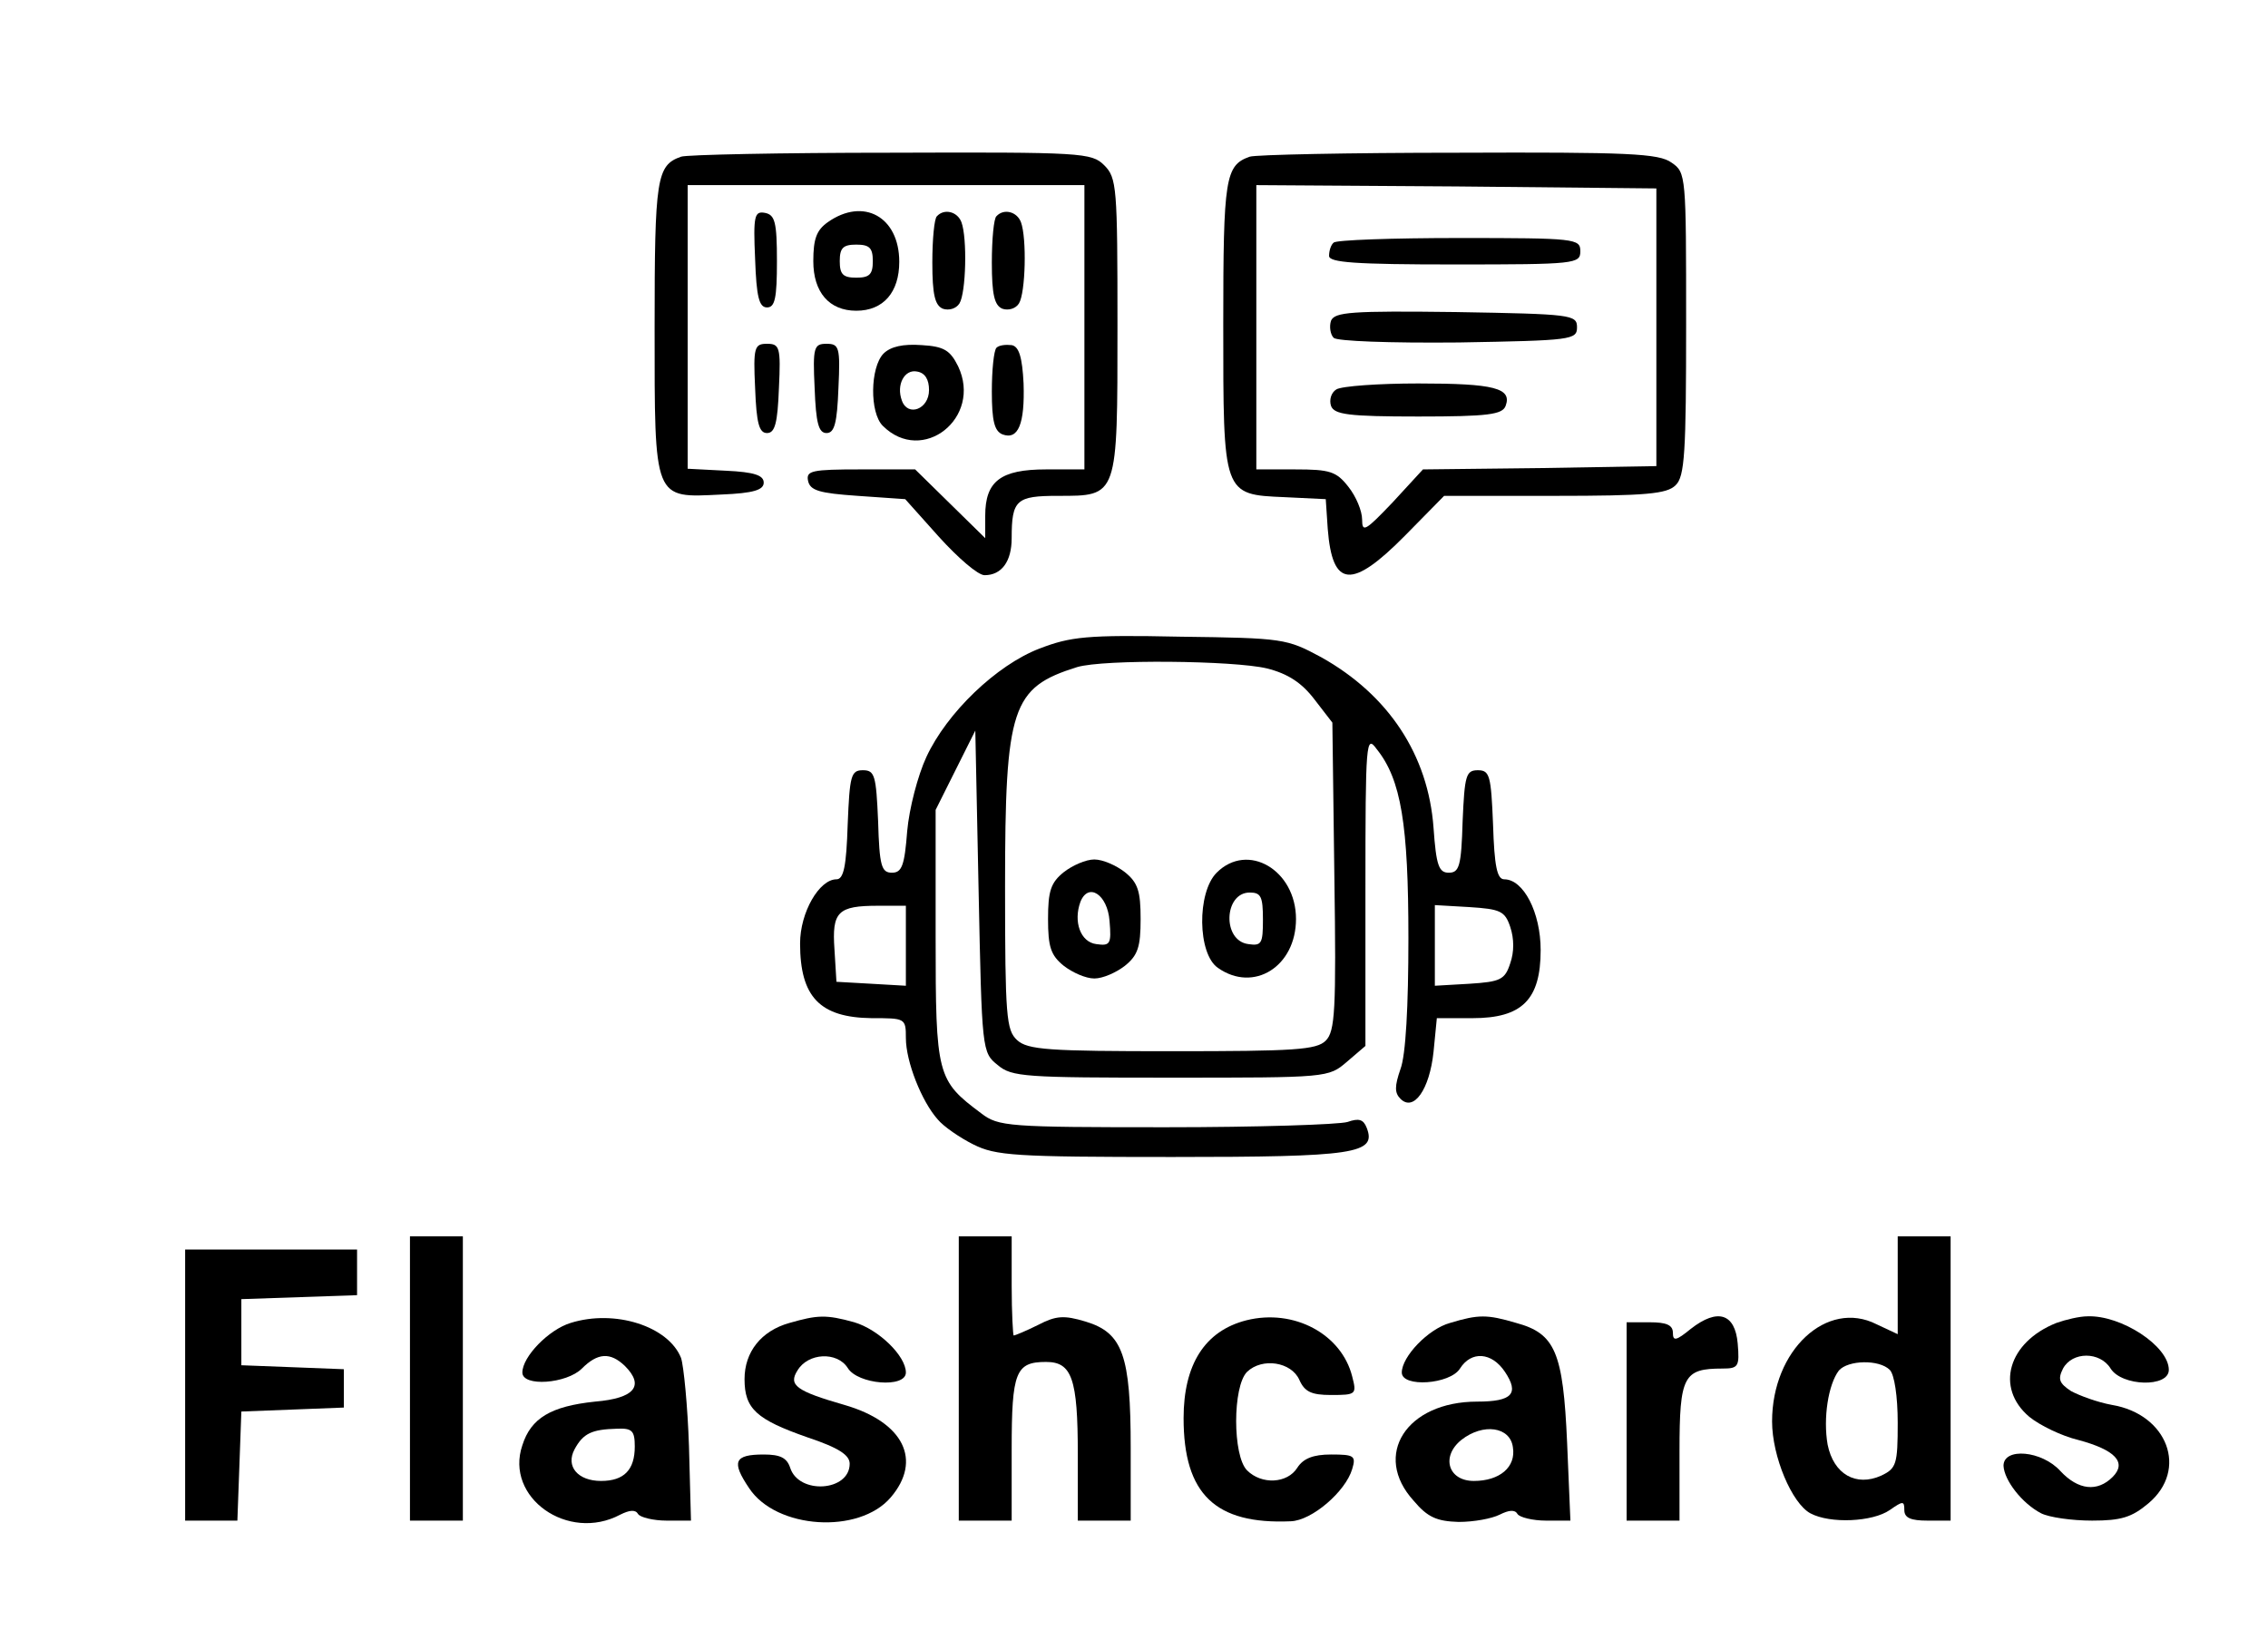 <?xml version="1.0" standalone="no"?>
<!DOCTYPE svg PUBLIC "-//W3C//DTD SVG 20010904//EN"
 "http://www.w3.org/TR/2001/REC-SVG-20010904/DTD/svg10.dtd">
<svg version="1.0" xmlns="http://www.w3.org/2000/svg"
 width="343pt" height="248pt" viewBox="0 0 343 248"
 preserveAspectRatio="xMidYMid meet">

<g transform="translate(0,248) scale(0.1,-0.1)"
fill="#000000" stroke="none">
<path d="M1030 2243 c-37 -13 -40 -32 -40 -258 0 -264 -2 -258 101 -253 49 2
64 7 64 18 0 11 -14 16 -57 18 l-58 3 0 214 0 215 300 0 300 0 0 -215 0 -215
-58 0 c-69 0 -92 -18 -92 -70 l0 -34 -53 52 -53 52 -83 0 c-73 0 -82 -2 -79
-17 3 -15 17 -19 75 -23 l72 -5 51 -57 c29 -32 59 -58 69 -58 26 0 41 21 41
56 0 58 7 64 70 64 91 0 90 -3 90 258 0 209 -1 223 -20 242 -19 19 -33 20
-322 19 -167 0 -310 -3 -318 -6z"/>
<path d="M1890 2243 c-37 -13 -40 -32 -40 -253 0 -259 -1 -258 93 -262 l62 -3
3 -45 c7 -89 36 -92 117 -10 l59 60 167 0 c139 0 170 3 183 16 14 13 16 50 16
244 0 225 0 229 -22 244 -19 14 -66 16 -323 15 -165 0 -307 -3 -315 -6z m615
-258 l0 -210 -176 -3 -177 -2 -46 -50 c-41 -43 -46 -46 -46 -26 0 13 -9 35
-21 50 -18 23 -28 26 -80 26 l-59 0 0 215 0 215 303 -2 302 -3 0 -210z"/>
<path d="M2017 2113 c-4 -3 -7 -12 -7 -20 0 -10 38 -13 190 -13 183 0 190 1
190 20 0 19 -7 20 -183 20 -101 0 -187 -3 -190 -7z"/>
<path d="M2013 1995 c-3 -9 -1 -21 4 -26 5 -5 84 -8 189 -7 171 3 179 4 179
23 0 19 -8 20 -183 23 -159 2 -183 0 -189 -13z"/>
<path d="M2021 1891 c-8 -5 -11 -16 -8 -25 5 -13 26 -16 132 -16 106 0 127 3
132 16 10 27 -17 34 -132 34 -60 0 -116 -4 -124 -9z"/>
<path d="M1142 2088 c2 -57 6 -73 18 -73 12 0 15 14 15 70 0 59 -3 70 -18 73
-16 3 -18 -4 -15 -70z"/>
<path d="M1252 2144 c-17 -12 -22 -25 -22 -59 0 -47 24 -75 65 -75 41 0 65 28
65 74 0 68 -54 98 -108 60z m68 -59 c0 -20 -5 -25 -25 -25 -20 0 -25 5 -25 25
0 20 5 25 25 25 20 0 25 -5 25 -25z"/>
<path d="M1417 2153 c-4 -3 -7 -35 -7 -70 0 -49 4 -65 16 -70 9 -3 20 0 25 8
10 16 12 99 3 123 -6 16 -26 21 -37 9z"/>
<path d="M1507 2153 c-4 -3 -7 -35 -7 -70 0 -49 4 -65 16 -70 9 -3 20 0 25 8
10 16 12 99 3 123 -6 16 -26 21 -37 9z"/>
<path d="M1142 1893 c2 -53 6 -68 18 -68 12 0 16 15 18 68 3 62 1 67 -18 67
-19 0 -21 -5 -18 -67z"/>
<path d="M1232 1893 c2 -53 6 -68 18 -68 12 0 16 15 18 68 3 62 1 67 -18 67
-19 0 -21 -5 -18 -67z"/>
<path d="M1336 1945 c-20 -21 -21 -89 -1 -109 60 -60 151 12 114 90 -12 24
-21 30 -55 32 -28 2 -47 -2 -58 -13z m69 -55 c0 -29 -32 -41 -41 -16 -9 24 4
48 23 44 12 -2 18 -12 18 -28z"/>
<path d="M1507 1954 c-4 -4 -7 -34 -7 -66 0 -45 4 -60 16 -65 24 -9 34 16 32
77 -2 40 -7 56 -18 58 -9 1 -19 0 -23 -4z"/>
<path d="M1572 1499 c-65 -25 -140 -97 -171 -164 -13 -28 -26 -78 -29 -112 -4
-52 -8 -63 -23 -63 -16 0 -19 10 -21 78 -3 69 -5 77 -23 77 -18 0 -20 -8 -23
-82 -2 -63 -6 -83 -17 -83 -26 0 -55 -50 -55 -97 0 -81 30 -112 108 -113 51 0
52 0 52 -30 0 -36 24 -96 48 -123 9 -11 34 -28 54 -38 34 -17 62 -19 301 -19
277 0 309 5 294 44 -5 13 -12 15 -29 9 -13 -4 -136 -8 -275 -8 -238 0 -253 1
-279 21 -67 50 -69 57 -69 267 l0 192 30 60 30 60 5 -243 c5 -241 5 -244 29
-263 21 -18 42 -19 262 -19 237 0 238 0 266 24 l28 24 0 236 c0 226 1 235 17
213 37 -46 48 -114 48 -286 0 -103 -4 -177 -12 -198 -9 -26 -9 -36 0 -45 20
-20 44 14 50 71 l5 51 54 0 c75 0 103 28 103 103 0 57 -26 107 -55 107 -11 0
-15 20 -17 83 -3 74 -5 82 -23 82 -18 0 -20 -8 -23 -77 -2 -68 -5 -78 -21 -78
-15 0 -19 11 -23 68 -8 110 -68 201 -170 258 -52 28 -57 29 -213 31 -142 3
-166 0 -213 -18z m344 -30 c32 -8 53 -22 72 -47 l27 -35 3 -232 c3 -204 1
-235 -13 -249 -14 -14 -47 -16 -232 -16 -187 0 -219 2 -235 17 -16 15 -18 35
-18 232 0 272 10 301 109 332 40 12 237 10 287 -2z m-546 -420 l0 -60 -52 3
-53 3 -3 49 c-4 57 5 66 66 66 l42 0 0 -61z m914 29 c6 -18 6 -38 0 -55 -8
-25 -15 -28 -62 -31 l-52 -3 0 61 0 61 52 -3 c47 -3 54 -6 62 -30z"/>
<path d="M1609 1161 c-20 -16 -24 -29 -24 -71 0 -42 4 -55 24 -71 13 -10 33
-19 46 -19 13 0 33 9 46 19 20 16 24 29 24 71 0 42 -4 55 -24 71 -13 10 -33
19 -46 19 -13 0 -33 -9 -46 -19z m69 -74 c3 -35 1 -38 -20 -35 -24 3 -35 34
-24 64 12 30 41 11 44 -29z"/>
<path d="M1840 1160 c-30 -30 -29 -123 2 -144 54 -38 118 2 118 74 0 74 -73
117 -120 70z m70 -71 c0 -36 -2 -40 -22 -37 -40 5 -37 78 2 78 17 0 20 -6 20
-41z"/>
<path d="M620 395 l0 -215 40 0 40 0 0 215 0 215 -40 0 -40 0 0 -215z"/>
<path d="M1450 395 l0 -215 40 0 40 0 0 108 c0 117 6 132 52 132 39 0 48 -25
48 -139 l0 -101 40 0 40 0 0 110 c0 140 -12 174 -68 191 -33 10 -45 9 -72 -5
-18 -9 -35 -16 -37 -16 -1 0 -3 34 -3 75 l0 75 -40 0 -40 0 0 -215z"/>
<path d="M2870 536 l0 -74 -32 15 c-75 38 -158 -39 -158 -147 0 -53 30 -124
58 -139 30 -16 94 -13 120 5 20 14 22 14 22 0 0 -12 10 -16 35 -16 l35 0 0
215 0 215 -40 0 -40 0 0 -74z m-12 -128 c7 -7 12 -40 12 -80 0 -63 -2 -69 -25
-80 -38 -17 -72 2 -81 47 -7 40 1 91 17 112 14 16 61 17 77 1z"/>
<path d="M280 385 l0 -205 40 0 39 0 3 82 3 83 78 3 77 3 0 29 0 29 -77 3 -78
3 0 50 0 50 88 3 87 3 0 34 0 35 -130 0 -130 0 0 -205z"/>
<path d="M863 479 c-33 -10 -73 -51 -73 -75 0 -22 67 -17 90 6 24 24 43 25 65
4 30 -30 15 -49 -45 -54 -67 -7 -97 -25 -110 -66 -27 -79 69 -147 148 -105 14
7 23 8 27 1 3 -5 23 -10 43 -10 l37 0 -3 112 c-2 61 -8 122 -12 134 -19 48
-100 74 -167 53z m97 -187 c0 -35 -16 -52 -51 -52 -35 0 -54 22 -40 48 13 24
26 30 64 31 23 1 27 -3 27 -27z"/>
<path d="M1194 479 c-43 -12 -68 -44 -68 -85 0 -45 18 -61 95 -88 48 -16 64
-27 64 -40 0 -42 -77 -47 -90 -6 -5 15 -15 20 -40 20 -45 0 -49 -11 -22 -51
41 -62 166 -70 214 -14 48 56 20 114 -70 140 -73 21 -85 30 -71 52 16 27 60
29 76 4 15 -25 88 -31 88 -7 0 25 -41 65 -78 76 -43 12 -56 11 -98 -1z"/>
<path d="M1885 483 c-63 -16 -95 -67 -95 -148 0 -115 48 -161 162 -156 32 1
83 45 93 79 6 20 3 22 -32 22 -27 0 -42 -6 -51 -20 -15 -24 -54 -26 -76 -4
-22 22 -22 127 0 149 23 22 67 15 79 -12 8 -18 18 -23 48 -23 38 0 39 1 32 28
-16 64 -88 103 -160 85z"/>
<path d="M2193 479 c-33 -9 -73 -51 -73 -75 0 -23 73 -18 88 6 17 27 48 25 68
-5 22 -33 11 -45 -42 -45 -107 0 -159 -81 -96 -150 21 -25 35 -31 68 -32 23 0
50 5 62 11 14 7 23 8 27 1 3 -5 23 -10 43 -10 l37 0 -5 118 c-6 137 -18 165
-77 181 -44 13 -57 13 -100 0z m95 -188 c5 -30 -20 -51 -59 -51 -39 0 -50 37
-19 62 33 26 74 20 78 -11z"/>
<path d="M2557 470 c-22 -18 -27 -19 -27 -6 0 12 -10 16 -35 16 l-35 0 0 -150
0 -150 40 0 40 0 0 105 c0 114 6 125 65 125 24 0 26 3 23 38 -4 45 -30 54 -71
22z"/>
<path d="M3110 479 c-73 -29 -93 -98 -41 -142 16 -13 49 -29 74 -35 56 -15 74
-34 52 -56 -23 -23 -52 -20 -79 9 -28 31 -86 36 -86 8 1 -22 28 -57 57 -72 12
-6 46 -11 77 -11 44 0 60 5 85 26 61 51 29 135 -55 149 -22 4 -49 14 -62 21
-18 12 -20 18 -12 34 14 26 56 26 72 0 17 -27 88 -29 88 -2 0 36 -72 83 -123
81 -12 0 -33 -5 -47 -10z"/>
</g>
</svg>
